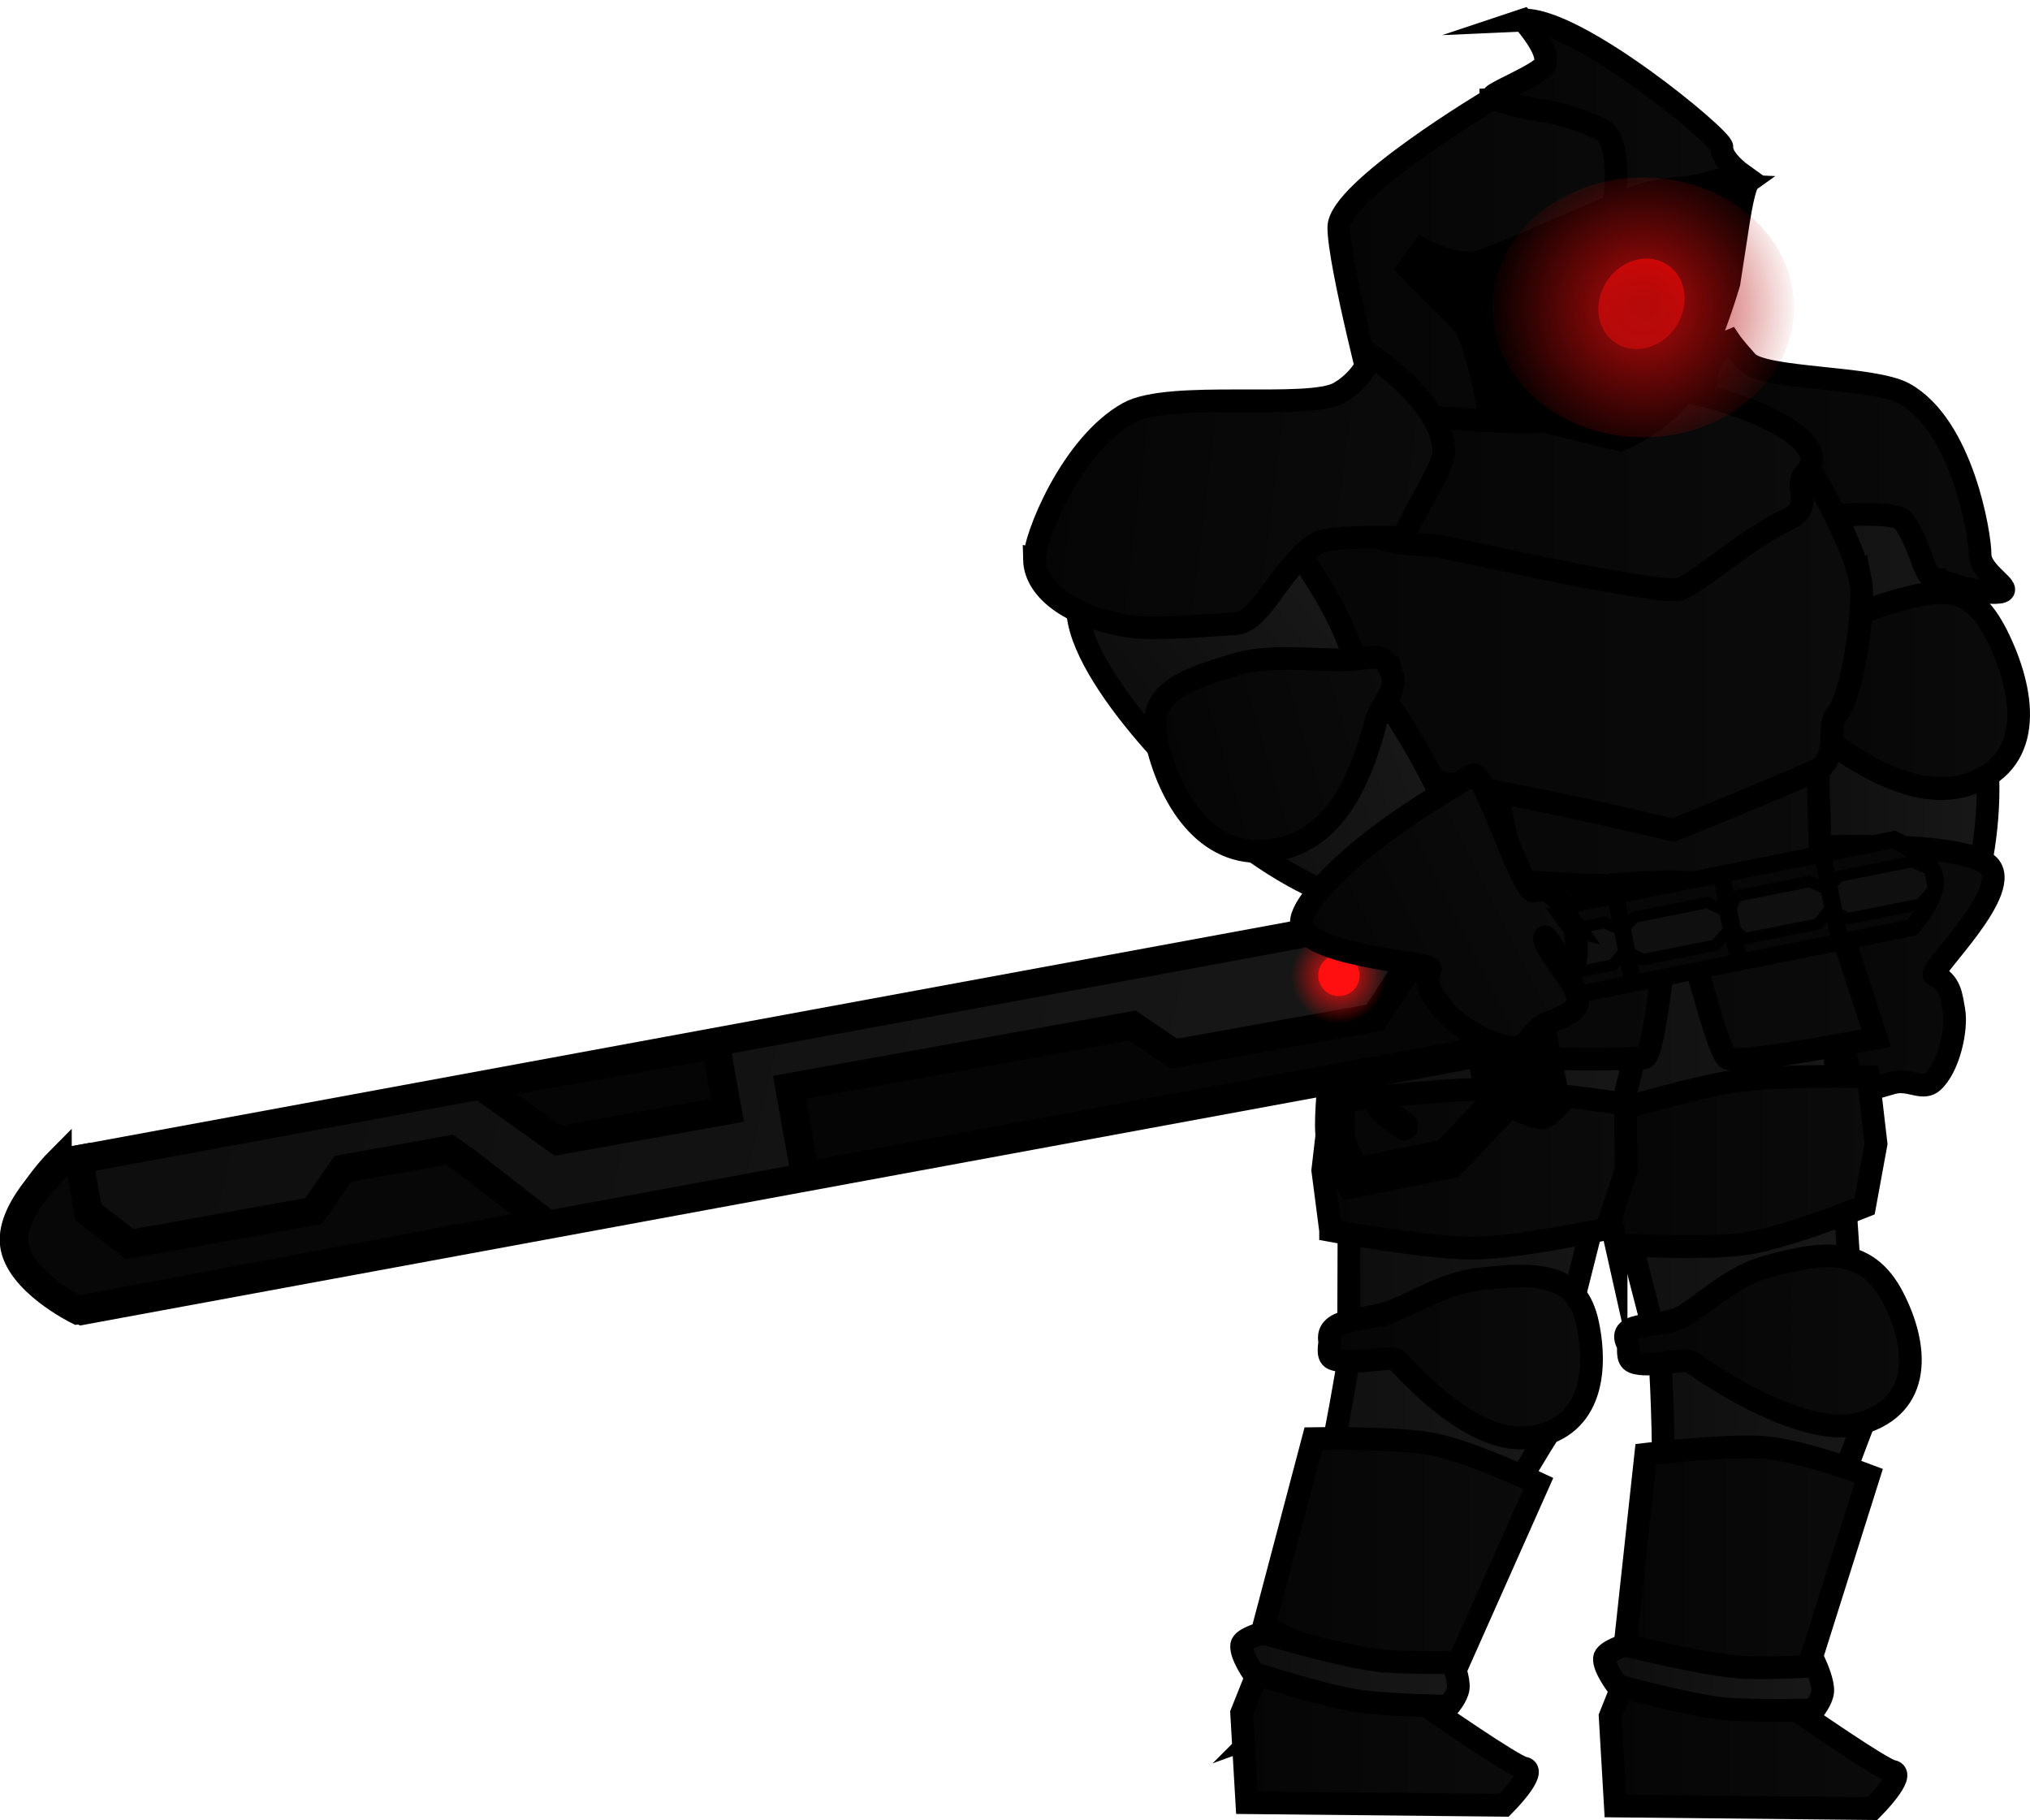 <svg version="1.1" xmlns="http://www.w3.org/2000/svg" xmlns:xlink="http://www.w3.org/1999/xlink" width="178.792" height="160.272" viewBox="0,0,178.792,160.272"><defs><linearGradient x1="256.628" y1="146.48" x2="282.917" y2="146.48" gradientUnits="userSpaceOnUse" id="color-1"><stop offset="0" stop-color="#0d0d0d"/><stop offset="1" stop-color="#181818"/></linearGradient><linearGradient x1="265.392" y1="166.499" x2="283.064" y2="166.499" gradientUnits="userSpaceOnUse" id="color-2"><stop offset="0" stop-color="#0d0d0d"/><stop offset="1" stop-color="#181818"/></linearGradient><linearGradient x1="263.386" y1="153.758" x2="285.757" y2="153.758" gradientUnits="userSpaceOnUse" id="color-3"><stop offset="0" stop-color="#050505"/><stop offset="1" stop-color="#0b0b0b"/></linearGradient><linearGradient x1="264.957" y1="178.113" x2="283.52" y2="178.113" gradientUnits="userSpaceOnUse" id="color-4"><stop offset="0" stop-color="#050505"/><stop offset="1" stop-color="#0b0b0b"/></linearGradient><linearGradient x1="258.082" y1="134.037" x2="284.446" y2="134.037" gradientUnits="userSpaceOnUse" id="color-5"><stop offset="0" stop-color="#050505"/><stop offset="1" stop-color="#0b0b0b"/></linearGradient><linearGradient x1="252.356" y1="229.148" x2="273.261" y2="229.148" gradientUnits="userSpaceOnUse" id="color-6"><stop offset="0" stop-color="#0d0d0d"/><stop offset="1" stop-color="#181818"/></linearGradient><linearGradient x1="218.663" y1="229.909" x2="244.671" y2="229.909" gradientUnits="userSpaceOnUse" id="color-7"><stop offset="0" stop-color="#0d0d0d"/><stop offset="1" stop-color="#181818"/></linearGradient><linearGradient x1="244.076" y1="191.63" x2="271.109" y2="191.63" gradientUnits="userSpaceOnUse" id="color-8"><stop offset="0" stop-color="#0d0d0d"/><stop offset="1" stop-color="#181818"/></linearGradient><linearGradient x1="226.744" y1="192.07" x2="255.013" y2="192.07" gradientUnits="userSpaceOnUse" id="color-9"><stop offset="0" stop-color="#0d0d0d"/><stop offset="1" stop-color="#181818"/></linearGradient><linearGradient x1="223.147" y1="174.997" x2="273.221" y2="174.997" gradientUnits="userSpaceOnUse" id="color-10"><stop offset="0" stop-color="#050505"/><stop offset="1" stop-color="#0b0b0b"/></linearGradient><linearGradient x1="218.802" y1="158.549" x2="269.995" y2="158.549" gradientUnits="userSpaceOnUse" id="color-11"><stop offset="0" stop-color="#050505"/><stop offset="1" stop-color="#0b0b0b"/></linearGradient><linearGradient x1="217.485" y1="146.592" x2="271.931" y2="146.592" gradientUnits="userSpaceOnUse" id="color-12"><stop offset="0" stop-color="#050505"/><stop offset="1" stop-color="#0b0b0b"/></linearGradient><linearGradient x1="228.618" y1="136.01" x2="267.529" y2="136.01" gradientUnits="userSpaceOnUse" id="color-13"><stop offset="0" stop-color="#050505"/><stop offset="1" stop-color="#0b0b0b"/></linearGradient><linearGradient x1="225.88" y1="115.903" x2="258.603" y2="115.903" gradientUnits="userSpaceOnUse" id="color-14"><stop offset="0" stop-color="#050505"/><stop offset="1" stop-color="#0b0b0b"/></linearGradient><linearGradient x1="239.436" y1="102.936" x2="261.378" y2="102.936" gradientUnits="userSpaceOnUse" id="color-15"><stop offset="0" stop-color="#050505"/><stop offset="1" stop-color="#0b0b0b"/></linearGradient><linearGradient x1="251.129" y1="211.027" x2="276.222" y2="211.027" gradientUnits="userSpaceOnUse" id="color-16"><stop offset="0" stop-color="#050505"/><stop offset="1" stop-color="#0b0b0b"/></linearGradient><linearGradient x1="225.019" y1="212.443" x2="248.137" y2="212.443" gradientUnits="userSpaceOnUse" id="color-17"><stop offset="0" stop-color="#050505"/><stop offset="1" stop-color="#0b0b0b"/></linearGradient><linearGradient x1="224.768" y1="172.033" x2="269.715" y2="172.033" gradientUnits="userSpaceOnUse" id="color-18"><stop offset="0" stop-color="#0d0d0d"/><stop offset="1" stop-color="#181818"/></linearGradient><linearGradient x1="217.321" y1="244.633" x2="242.5" y2="244.633" gradientUnits="userSpaceOnUse" id="color-19"><stop offset="0" stop-color="#050505"/><stop offset="1" stop-color="#0b0b0b"/></linearGradient><linearGradient x1="219.258" y1="229.985" x2="243.457" y2="229.985" gradientUnits="userSpaceOnUse" id="color-20"><stop offset="0" stop-color="#050505"/><stop offset="1" stop-color="#0b0b0b"/></linearGradient><linearGradient x1="249.097" y1="195.223" x2="273.198" y2="195.223" gradientUnits="userSpaceOnUse" id="color-21"><stop offset="0" stop-color="#050505"/><stop offset="1" stop-color="#0b0b0b"/></linearGradient><linearGradient x1="224.468" y1="195.866" x2="251.191" y2="195.866" gradientUnits="userSpaceOnUse" id="color-22"><stop offset="0" stop-color="#050505"/><stop offset="1" stop-color="#0b0b0b"/></linearGradient><linearGradient x1="254.01" y1="115.868" x2="251.062" y2="123.52" gradientUnits="userSpaceOnUse" id="color-23"><stop offset="0" stop-color="#ff0000"/><stop offset="1" stop-color="#b50a0a"/></linearGradient><radialGradient cx="252.682" cy="120.012" r="13.896" gradientUnits="userSpaceOnUse" id="color-24"><stop offset="0" stop-color="#b50a0a"/><stop offset="1" stop-color="#b50a0a" stop-opacity="0"/></radialGradient><linearGradient x1="249.778" y1="244.925" x2="274.956" y2="244.925" gradientUnits="userSpaceOnUse" id="color-25"><stop offset="0" stop-color="#050505"/><stop offset="1" stop-color="#0b0b0b"/></linearGradient><linearGradient x1="251.082" y1="230.363" x2="272.559" y2="230.363" gradientUnits="userSpaceOnUse" id="color-26"><stop offset="0" stop-color="#050505"/><stop offset="1" stop-color="#0b0b0b"/></linearGradient><linearGradient x1="217.319" y1="239.97" x2="236.409" y2="239.97" gradientUnits="userSpaceOnUse" id="color-27"><stop offset="0" stop-color="#0d0d0d"/><stop offset="1" stop-color="#181818"/></linearGradient><linearGradient x1="249.272" y1="240.687" x2="268.505" y2="240.687" gradientUnits="userSpaceOnUse" id="color-28"><stop offset="0" stop-color="#0d0d0d"/><stop offset="1" stop-color="#181818"/></linearGradient><linearGradient x1="213.483" y1="166.708" x2="233.783" y2="159.262" gradientUnits="userSpaceOnUse" id="color-29"><stop offset="0" stop-color="#0d0d0d"/><stop offset="1" stop-color="#181818"/></linearGradient><linearGradient x1="207.988" y1="156.502" x2="224.297" y2="143.798" gradientUnits="userSpaceOnUse" id="color-30"><stop offset="0" stop-color="#0d0d0d"/><stop offset="1" stop-color="#181818"/></linearGradient><linearGradient x1="210.878" y1="161.904" x2="231.606" y2="155.797" gradientUnits="userSpaceOnUse" id="color-31"><stop offset="0" stop-color="#050505"/><stop offset="1" stop-color="#0b0b0b"/></linearGradient><linearGradient x1="199.822" y1="133.959" x2="234.642" y2="138.176" gradientUnits="userSpaceOnUse" id="color-32"><stop offset="0" stop-color="#050505"/><stop offset="1" stop-color="#0b0b0b"/></linearGradient><linearGradient x1="177.032" y1="194.974" x2="175.415" y2="186.889" gradientUnits="userSpaceOnUse" id="color-33"><stop offset="0" stop-color="#400000"/><stop offset="1" stop-color="#ff0000"/></linearGradient><linearGradient x1="234.3" y1="179.268" x2="238.668" y2="178.394" gradientUnits="userSpaceOnUse" id="color-34"><stop offset="0" stop-color="#0d0d0d"/><stop offset="1" stop-color="#181818"/></linearGradient><linearGradient x1="115.4" y1="176.284" x2="234.984" y2="204.109" gradientUnits="userSpaceOnUse" id="color-35"><stop offset="0" stop-color="#0d0d0d"/><stop offset="1" stop-color="#181818"/></linearGradient><radialGradient cx="225.87" cy="178.909" r="4.2" gradientUnits="userSpaceOnUse" id="color-36"><stop offset="0" stop-color="#ff0f0f"/><stop offset="1" stop-color="#ff0f0f" stop-opacity="0"/></radialGradient><linearGradient x1="225.444" y1="180.133" x2="244.544" y2="170.563" gradientUnits="userSpaceOnUse" id="color-37"><stop offset="0" stop-color="#050505"/><stop offset="1" stop-color="#0b0b0b"/></linearGradient></defs><g transform="translate(-107.965,-92.941)"><g data-paper-data="{&quot;isPaintingLayer&quot;:true}" fill-rule="nonzero" stroke-linejoin="miter" stroke-miterlimit="10" stroke-dasharray="" stroke-dashoffset="0" style="mix-blend-mode: normal"><path d="M256.63,139.042c0.108,-5.529 10.429,-5.129 17.273,-5.053c6.844,0.076 9.119,15.412 9.01,20.94c-0.108,5.529 -7.915,3.857 -14.76,3.781c-6.844,-0.076 -11.632,-14.14 -11.524,-19.668z" data-paper-data="{&quot;index&quot;:null}" fill="url(#color-1)" stroke="#000000" stroke-width="2" stroke-linecap="butt"/><path d="M268.062,156.34c5.722,-1.825 11.59,-5.366 13.981,-0.307c2.39,5.06 0.552,20.695 -5.17,22.52c-5.722,1.825 -4.857,1.515 -7.247,-3.545c-2.39,-5.06 -7.285,-16.843 -1.563,-18.669z" data-paper-data="{&quot;index&quot;:null}" fill="url(#color-2)" stroke="#000000" stroke-width="2" stroke-linecap="butt"/><path d="M266.161,151.105c2.107,-1.508 4.457,-3.886 7.276,-4.785c5.722,-1.825 8.229,-2.058 10.619,3.002c2.39,5.06 2.917,10.889 -2.805,12.715c-4.436,1.415 -9.554,-1.728 -13.541,-4.79c-1.156,-0.887 -3.332,-1.298 -3.869,-2.435c-1.213,-2.567 0.15,-2.153 2.32,-3.706z" data-paper-data="{&quot;index&quot;:null}" fill="url(#color-3)" stroke="#000000" stroke-width="2" stroke-linecap="butt"/><path d="M267.303,178.973c0.863,-0.461 -3.286,-11.203 -2.147,-11.319c0.876,-0.089 15.024,-0.849 17.827,1.378c2.625,2.086 -5.269,9.448 -4.645,9.757c1.422,0.705 1.474,1.801 1.713,3.124c0.29,1.604 -0.415,4.955 -1.843,6.269c-0.818,0.753 -1.837,-0.093 -3.136,0.039c-1.034,0.105 -2.854,1.228 -3.796,-0.085c-0.917,-1.277 -0.96,-4.98 -1.727,-5.585c-0.489,-0.386 0.834,3.011 0.438,3.349c-0.546,0.467 -2.743,-2.044 -2.856,-2.67c-0.311,-1.717 -1.668,-3.275 0.172,-4.258z" data-paper-data="{&quot;index&quot;:null}" fill="url(#color-4)" stroke="#000000" stroke-width="2" stroke-linecap="butt"/><path d="M278.617,143.98c-1.29,0 -1.213,-2.609 -3.004,-5.16c-0.781,-1.112 -7.846,-0.225 -7.923,-0.55c-0.628,-2.645 -9.608,-9.06 -9.608,-10.386c0,-4.048 2.218,-4.928 2.218,-4.928c0,0 0.373,0.564 1.539,1.85c1.441,1.59 11.073,1.261 13.837,2.796c5.128,2.847 6.684,12.405 6.684,14.162c0,1.748 3.194,3.13 1.678,3.329c-1.809,0.237 -5.421,-1.112 -5.421,-1.112z" data-paper-data="{&quot;index&quot;:null}" fill="url(#color-5)" stroke="#000000" stroke-width="2" stroke-linecap="butt"/><path d="M252.356,245.734c0,0 0.199,-8.551 1.389,-13.713c1.449,-6.284 0.259,-22.169 0.259,-22.169l19.256,5.397c0,0 -5.155,12.93 -6.701,19.158c-0.743,2.993 -2.498,8.708 -3.345,11.544c-0.648,2.173 1.569,2.494 1.569,2.494c0,0 -5.934,-1.994 -8.389,-2.364c-2.215,-0.334 -4.039,-0.347 -4.039,-0.347z" fill="url(#color-6)" stroke="#000000" stroke-width="2" stroke-linecap="butt"/><path d="M218.663,245.736c0,0 2.072,-9.307 3.857,-14.1c2.173,-5.834 4.348,-19.691 4.348,-19.691c0,0 9.121,-1.061 11.262,-0.258c3.287,1.234 6.541,6.94 6.541,6.94c0,0 -6.296,9.934 -8.559,15.706c-1.088,2.773 -3.755,8.895 -4.927,11.508c-0.898,2.002 0.387,2.591 0.387,2.591c0,0 -5.664,-2.518 -8.06,-3.127c-2.162,-0.549 -4.849,0.431 -4.849,0.431z" fill="url(#color-7)" stroke="#000000" stroke-width="2" stroke-linecap="butt"/><path d="M253.704,210.48l-9.628,-37.316l24.623,-0.383l2.411,35.757z" data-paper-data="{&quot;index&quot;:null}" fill="url(#color-8)" stroke="#000000" stroke-width="2" stroke-linecap="butt"/><path d="M226.744,210.721l0.128,-37.302l28.141,0.383l-9.227,36.633z" fill="url(#color-9)" stroke="#000000" stroke-width="2" stroke-linecap="butt"/><path d="M223.147,184.347l4,-18.525l39.314,-2.067l6.759,20.593c0,0 -12.044,2.392 -13.073,1.798c-1.122,-0.648 -3.86,-13.295 -4.492,-13.183c-1.002,0.177 -1.778,13.081 -2.908,13.141c-4.849,0.257 -10.052,-0.047 -12.564,-0.047c-9.237,0 -17.036,-1.709 -17.036,-1.709z" fill="url(#color-10)" stroke="#000000" stroke-width="2" stroke-linecap="butt"/><path d="M269.911,153.192c0.415,2.092 -0.778,0.214 -1.802,4.12c-0.279,1.063 0.389,11.181 0.024,12.11c-1.303,3.315 -11.533,1.666 -11.533,1.666c0,0 -10.281,0.685 -17.72,-0.031c-7.043,-0.678 -12.491,-1.608 -12.491,-1.608c0,0 -2.363,-5.194 -3.386,-7.685c-1.022,-2.49 -3.2,-7.142 -4.201,-11.341c0,0 21.258,-3.494 36.504,-4.774c8.319,-0.698 14.297,5.994 14.604,7.542z" fill="url(#color-11)" stroke="#000000" stroke-width="2" stroke-linecap="butt"/><path d="M271.842,144.123c0.415,2.092 -0.666,10.246 -2.216,11.887c-0.68,0.72 0.343,3.846 -1.74,4.788c-4.012,1.814 -12.571,5.246 -12.571,5.246c0,0 -15.463,-3.81 -24.692,-4.779c-5.595,-0.588 -1.113,-3.645 -4.479,-5.173c-1.788,-0.812 -6.24,-1.189 -6.383,-1.479c-1.203,-2.445 -0.786,-0.67 -1.787,-4.869c-1.06,-4.444 -0.069,-3.867 -0.069,-6.759c0,-8.521 9.311,-15.843 9.311,-15.843l38.994,5.219c0,0 4.76,7.378 5.631,11.763z" fill="url(#color-12)" stroke="#000000" stroke-width="2" stroke-linecap="butt"/><path d="M234.321,140.973c-1.594,-0.076 -4.893,-0.151 -5.554,-1.242c-0.747,-1.233 1.541,-10.861 1.708,-11.639c0.365,-1.701 22.928,-0.581 26.055,-0.581c1.682,0 13.862,3.609 10.374,7.207c-0.95,0.98 0.762,2.848 -1.257,3.831c-4.343,2.115 -7.803,5.561 -9.824,6.294c-2.481,0.41 -21.001,-3.847 -21.502,-3.871z" fill="url(#color-13)" stroke="#000000" stroke-width="2" stroke-linecap="butt"/><path d="M239.271,101.708c2.281,-0.104 19.421,3.037 19.332,4.327c-0.477,6.939 -6.75,24.065 -16.006,24.065c-4.912,0 -13.327,-0.916 -13.327,-0.916c0,0 -3.389,-12.964 -3.389,-16.225c0,-3.261 13.39,-11.25 13.39,-11.25z" fill="url(#color-14)" stroke="#000000" stroke-width="2" stroke-linecap="butt"/><path d="M242.115,94.713c4.743,-0.214 17.561,10.406 17.508,11.189c-0.075,1.087 1.755,2.393 1.755,2.393l-11.288,2.866c0,0 0.832,-5.169 -0.827,-6.675c0,0 -2.601,-1.424 -5.759,-1.849c-1.543,-0.208 -4.301,-0.92 -4.051,-1.239c0.344,-0.439 4.167,-1.947 4.564,-2.746c0.595,-1.198 -1.901,-3.939 -1.901,-3.939z" fill="url(#color-15)" stroke="#000000" stroke-width="2" stroke-linecap="butt"/><path d="M231.699,116.608l1.454,-2.006c0,0 3.336,1.843 5.413,1.041c5.441,-2.102 8.24,-3.653 13.718,-5.699c3.025,-1.13 9.871,-0.839 9.871,-0.839c0,0 -0.342,0.25 -0.841,3.455c-0.499,3.206 -0.827,5.363 -0.827,5.363c0,0 -2.351,8.2 -5.035,10.863c-2.049,2.033 -4.741,3.154 -4.741,3.154l-11.889,-2.901c0,0 -0.925,-5.476 -2.102,-7.353z" fill="#000000" stroke="#000000" stroke-width="1.5" stroke-linecap="butt"/><path d="M259.75,117.416c0.199,1.17 -2.183,6.5 -2.183,6.5c0,0 -0.579,2.507 -2.298,4.286c-0.967,1.168 -4.38,2.57 -4.38,2.57c0,0 3.106,-6.274 4.734,-11.493c0.218,-0.698 0.632,-1.205 2.716,-4.612c1.811,-2.962 2.576,-2.356 2.576,-2.356c0,0 -0.921,4.078 -1.163,5.105z" fill="#000000" stroke="#000000" stroke-width="1.5" stroke-linecap="butt"/><path d="M256.439,208.718c1.99,-1.306 4.207,-3.363 6.871,-4.144c5.408,-1.584 9.089,-1.789 11.361,2.58c2.271,4.369 2.594,9.545 -2.814,11.13c-4.193,1.228 -11.081,-2.701 -14.858,-5.341c-0.728,-0.509 -3.797,0.493 -5.157,-0.054c-0.685,-0.276 -0.346,-1.26 -0.517,-1.589c-1.152,-2.216 3.065,-1.237 5.114,-2.582z" data-paper-data="{&quot;index&quot;:null}" fill="url(#color-16)" stroke="#000000" stroke-width="2" stroke-linecap="butt"/><path d="M230.661,208.376c2.193,-0.905 4.798,-2.471 7.474,-2.788c5.43,-0.643 8.741,-0.472 9.663,3.914c0.922,4.386 0.212,9.388 -5.218,10.031c-4.209,0.499 -8.864,-3.858 -11.645,-6.874c-0.323,-0.35 -4.077,0.553 -5.575,-0.07c-0.567,-0.236 -0.251,-1.367 -0.276,-1.489c-0.468,-2.225 3.319,-1.793 5.577,-2.726z" data-paper-data="{&quot;index&quot;:null}" fill="url(#color-17)" stroke="#000000" stroke-width="2" stroke-linecap="butt"/><path d="M224.768,173.436c0,0 -0.007,-1.511 0.129,-2.279c0.139,-0.785 0.699,-2.381 0.699,-2.381c0,0 7.159,1.058 15.241,1.697c6.029,0.476 12.816,0.582 16.21,0.582c5.336,0 11.587,-1.76 11.587,-1.76c0,0 0.904,1.146 1.027,1.684c0.148,0.649 -0.061,2.354 -0.061,2.354c0,0 -6.756,1.776 -11.586,1.788c-3.696,0.009 -10.991,0.38 -17.808,-0.005c-8.052,-0.455 -15.437,-1.679 -15.437,-1.679z" fill="url(#color-18)" stroke="#000000" stroke-width="2" stroke-linecap="butt"/><path d="M251.15,175.455c0,0 -0.411,-1.172 -0.505,-1.703c-0.153,-0.859 -0.047,-2.957 -0.047,-2.957c0,0 3.013,-0.207 4.414,-0.207c1.356,0 3.862,0.207 3.862,0.207c0,0 0.552,1.372 0.552,2.071c0,0.716 -0.276,2.175 -0.276,2.175c0,0 -2.399,0.706 -3.406,0.76c-1.422,0.076 -4.595,-0.345 -4.595,-0.345z" fill="#060606" stroke="#000000" stroke-width="2" stroke-linecap="butt"/><path d="M217.781,251.687l-0.46,-7.888l2.578,-6.45l13.974,2.904l0.138,3.181c0,0 7.271,5.055 8.15,5.192c1.339,0.208 -1.733,3.29 -1.733,3.29z" fill="url(#color-19)" stroke="#000000" stroke-width="2" stroke-linecap="butt"/><path d="M223.638,219.623c0,0 7.324,-0.142 10.598,0.511c3.331,0.665 9.221,3.443 9.221,3.443l-7.468,16.781c0,0 -6.401,-0.429 -9.321,-1.153c-2.626,-0.651 -7.411,-2.995 -7.411,-2.995z" fill="url(#color-20)" stroke="#000000" stroke-width="2" stroke-linecap="butt"/><path d="M250.303,202.529l-1.189,-5.304l-0.016,-6.157c0,0 8,-2.4 11.697,-2.923c4.07,-0.576 11.714,-0.39 11.714,-0.39l0.69,5.91l-1.006,5.494c0,0 -6.77,2.728 -10.397,3.286c-3.669,0.565 -11.493,0.083 -11.493,0.083z" fill="url(#color-21)" stroke="#000000" stroke-width="2" stroke-linecap="butt"/><path d="M225.156,201.301l-0.688,-5.297l0.691,-5.955c0,0 9.016,-1.186 13.116,-1.168c4.513,0.02 12.843,1.284 12.843,1.284l0.073,5.812l-1.731,5.169c0,0 -7.71,1.678 -11.738,1.704c-4.073,0.026 -12.566,-1.548 -12.566,-1.548z" fill="url(#color-22)" stroke="#000000" stroke-width="2" stroke-linecap="butt"/><path d="M249.032,118.587c0.814,-2.113 3.042,-3.33 4.977,-2.718c1.935,0.612 2.843,2.82 2.029,4.933c-0.814,2.113 -3.042,3.33 -4.977,2.718c-1.935,-0.612 -2.843,-2.82 -2.029,-4.933z" fill="url(#color-23)" stroke="#000000" stroke-width="0" stroke-linecap="butt"/><path d="M239.39,120.012c0,-6.317 5.951,-11.438 13.292,-11.438c7.341,0 13.292,5.121 13.292,11.438c0,6.317 -5.951,11.438 -13.292,11.438c-7.341,0 -13.292,-5.121 -13.292,-11.438z" fill="url(#color-24)" stroke="#000000" stroke-width="0" stroke-linecap="butt"/><path d="M250.237,251.979l-0.46,-7.888l2.578,-6.45l13.694,1.162l0.418,4.923c0,0 7.271,5.055 8.15,5.192c1.339,0.208 -1.733,3.29 -1.733,3.29z" fill="url(#color-25)" stroke="#000000" stroke-width="2" stroke-linecap="butt"/><path d="M252.917,221.001c0,0 7.245,-0.892 10.593,-0.58c3.406,0.318 9.05,2.471 9.05,2.471l-5.49,17.416c0,0 -5.174,0.231 -8.181,-0.188c-2.705,-0.377 -7.807,-2.211 -7.807,-2.211z" fill="url(#color-26)" stroke="#000000" stroke-width="2" stroke-linecap="butt"/><path d="M228.841,239.094c2.551,0.351 7.068,0.239 7.068,0.239c0,0 0.594,1.509 0.486,2.289c-0.1,0.725 -0.851,1.574 -0.851,1.574c0,0 -5.108,-0.076 -7.869,-0.456c-3.019,-0.416 -9.331,-2.475 -9.331,-2.475c0,0 -1.133,-1.624 -1.018,-2.456c0.083,-0.602 1.864,-1.066 1.864,-1.066c0,0 6.519,1.92 9.651,2.351z" data-paper-data="{&quot;index&quot;:null}" fill="url(#color-27)" stroke="#000000" stroke-width="2" stroke-linecap="butt"/><path d="M260.837,239.719c2.564,0.233 7.072,-0.087 7.072,-0.087c0,0 0.663,1.48 0.591,2.264c-0.066,0.729 -0.778,1.612 -0.778,1.612c0,0 -5.106,0.16 -7.881,-0.093c-3.035,-0.276 -9.435,-2.042 -9.435,-2.042c0,0 -1.206,-1.57 -1.13,-2.407c0.055,-0.605 1.812,-1.151 1.812,-1.151c0,0 6.601,1.617 9.749,1.904z" data-paper-data="{&quot;index&quot;:null}" fill="url(#color-28)" stroke="#000000" stroke-width="2" stroke-linecap="butt"/><path d="M235.98,165.572c1.773,4.955 2.742,4.633 -3.493,6.92c-6.235,2.287 -19.553,-7.316 -21.326,-12.271c-1.773,-4.955 3.195,-10.408 9.43,-12.695c5.283,-1.834 13.616,13.092 15.389,18.046z" fill="url(#color-29)" stroke="#000000" stroke-width="2" stroke-linecap="butt"/><path d="M226.634,157.116c-4.059,4.175 -7.446,9.996 -11.848,6.367c-4.403,-3.63 -15.065,-15.25 -11.006,-19.424c4.059,-4.175 9.956,-10.661 14.359,-7.031c4.403,3.63 12.555,15.914 8.496,20.089z" data-paper-data="{&quot;index&quot;:null}" fill="url(#color-30)" stroke="#000000" stroke-width="2" stroke-linecap="butt"/><path d="M230.638,152.568c0.345,1.15 -1.165,2.652 -1.503,3.953c-1.167,4.489 -3.21,9.66 -7.849,11.026c-5.984,1.763 -9.589,-2.912 -11.124,-8.03c-1.534,-5.118 0.694,-6.316 6.678,-8.079c2.948,-0.869 6.533,-0.367 9.316,-0.387c2.866,-0.021 3.703,-1.079 4.481,1.518z" fill="url(#color-31)" stroke="#000000" stroke-width="2" stroke-linecap="butt"/><path d="M199.075,142.213c-0.041,-1.829 3.206,-10.072 8.26,-12.898c3.645,-2.038 15.88,-0.246 18.565,-1.775c2.172,-1.237 2.83,-3.3 2.83,-3.3c0,0 6.317,4.21 6.411,8.424c0.031,1.381 -2.381,4.787 -3.505,7.485c-0.138,0.332 -6.503,-0.303 -7.952,0.786c-3.324,2.498 -4.702,7.044 -7.139,6.93c0,0 -6.689,0.579 -8.9,0.259c-5.12,-0.742 -8.508,-3.124 -8.571,-5.911z" fill="url(#color-32)" stroke="#000000" stroke-width="2" stroke-linecap="butt"/><g><g><g fill="none" stroke="none" stroke-width="1" stroke-linecap="butt" font-family="sans-serif" font-weight="normal" font-size="12" text-anchor="start"><g><g><g/><g/></g><g><g/><g/></g></g><g><g><g/><g/></g><g><g/><g/></g></g></g><path d="M234.364,183.071c0,0 -19.643,3.523 -53.247,10.377c-38.561,7.866 -61.5,13.015 -61.5,13.015c0,0 3.149,-6.99 13.191,-9.153c19.799,-5.118 19.653,-5.43 46.91,-11.232c29.747,-5.724 53.07,-10.67 53.07,-10.67z" data-paper-data="{&quot;index&quot;:null}" fill="url(#color-33)" stroke="#ff0000" stroke-width="0" stroke-linecap="butt"/><path d="M238.669,182.516c0,0 -20.465,3.687 -55.481,10.825c-40.182,8.19 -64.129,13.335 -64.129,13.335c0,0 3.271,-7.337 13.735,-9.583c20.641,-5.286 20.491,-5.597 48.895,-11.63c30.995,-5.974 55.3,-11.116 55.3,-11.116z" data-paper-data="{&quot;index&quot;:null}" fill="none" stroke="#330000" stroke-width="2" stroke-linecap="butt"/><path d="M246.388,190.452c0,0 -1.289,1.695 -2.291,1.895c-1.002,0.201 -3.028,-0.831 -3.028,-0.831l-5.292,-26.446c0,0 1.327,-1.702 2.475,-1.932c1.148,-0.23 2.844,0.868 2.844,0.868z" fill="#000000" stroke="none" stroke-width="0" stroke-linecap="butt"/><path d="M276.34,174.629l-33.424,6.689l-1.552,-7.754l33.424,-6.689c0,0 3.24,1.503 3.602,3.311c0.362,1.808 -2.05,4.443 -2.05,4.443z" fill="#070707" stroke="#000000" stroke-width="1.5" stroke-linecap="butt"/><g fill="#0f0f0f" stroke="#000000" stroke-width="1" stroke-linecap="butt"><g><path d="M250.031,177.922l-6.403,1.281c0,0 -1.381,-0.986 -1.505,-1.602c-0.126,-0.631 0.756,-2.141 0.756,-2.141l6.403,-1.281l1.505,0.679l0.337,1.701z"/><path d="M251.127,176.611l-0.344,-1.7l1.128,-1.206l6.403,-1.281l1.55,0.703l0.359,1.715l-1.16,1.325l-6.403,1.281z" data-paper-data="{&quot;index&quot;:null}"/></g><g><path d="M268.083,174.31l-6.403,1.281c0,0 -1.381,-0.986 -1.505,-1.602c-0.126,-0.631 0.756,-2.141 0.756,-2.141l6.403,-1.281l1.505,0.679l0.337,1.701z"/><path d="M269.179,172.999l-0.344,-1.7l1.128,-1.206l6.403,-1.281l1.55,0.703l0.359,1.715l-1.16,1.325l-6.403,1.281z" data-paper-data="{&quot;index&quot;:null}"/></g></g><path d="M261.045,177.338l-1.393,-6.961" fill="none" stroke="#000000" stroke-width="1.5" stroke-linecap="round"/><path d="M251.751,179.278l-1.369,-6.84" fill="none" stroke="#000000" stroke-width="1.5" stroke-linecap="round"/><path d="M269.931,175.429l-1.328,-6.637" fill="none" stroke="#000000" stroke-width="1.5" stroke-linecap="round"/><path d="M239.734,183.722c0,0 -4.521,0.109 -4.661,-0.588c-0.26,-1.297 -1.147,-5.734 -1.588,-7.935c-0.153,-0.765 4.116,-2.134 4.116,-2.134z" fill="url(#color-34)" stroke="#000000" stroke-width="2" stroke-linecap="butt"/></g><g><g><path d="M113.033,195.379l124.11,-22.885l2.179,12.979l-124.11,22.885c0,0 -5.079,-2.712 -5.606,-5.852c-0.527,-3.14 3.427,-7.127 3.427,-7.127z" fill="url(#color-35)" stroke="#000000" stroke-width="2.5" stroke-linecap="butt"/><path d="M178.896,196.498l-1.405,-7.811l30.204,-5.433l3.671,2.474l17.69,-3.182l2.469,-3.746l-0.933,-4.505l5.06,-0.999l2.388,12.283z" fill="#050505" stroke="#000000" stroke-width="2.5" stroke-linecap="round"/><path d="M234.272,169.925c0,0 1.155,-1.303 2.02,-1.455c0.864,-0.152 2.569,0.647 2.569,0.647l3.74,20.383c0,0 -1.188,1.309 -2.178,1.483c-0.99,0.174 -2.41,-0.674 -2.41,-0.674z" fill="#000000" stroke="none" stroke-width="0" stroke-linecap="butt"/><path d="M240.663,189.577l-5.133,5.408l-8.359,1.682c0,0 -1.322,-2.087 -1.545,-3.326c-0.253,-1.409 0.104,-4.683 0.104,-4.683" fill="none" stroke="#000000" stroke-width="3.5" stroke-linecap="round"/><path d="M231.622,192.092c0,0 -1.601,-1.085 -2.13,-1.845c-0.578,-0.831 -1.204,-2.948 -1.204,-2.948" fill="none" stroke="#000000" stroke-width="2.5" stroke-linecap="round"/><path d="M170.996,184.921l1.041,5.787l-14.918,2.683l-6.775,-4.822z" fill="#050505" stroke="#000000" stroke-width="2.5" stroke-linecap="round"/><path d="M114.777,208.309c0,0 -5.225,-2.585 -5.569,-5.848c-0.344,-3.263 4.196,-7.17 4.196,-7.17l1.497,-0.271l0.843,4.663l3.649,2.817l16.185,-2.911l2.584,-3.717l9.388,-1.689l1.517,1.055l6.868,5.336z" fill="#070707" stroke="#000000" stroke-width="2.5" stroke-linecap="round"/></g><path d="M227.708,178.959c-0.069,1.004 -0.939,1.761 -1.942,1.692c-1.004,-0.069 -1.761,-0.939 -1.692,-1.942c0.069,-1.004 0.939,-1.761 1.942,-1.692c1.004,0.069 1.761,0.939 1.692,1.942z" fill="#ff0f0f" stroke="none" stroke-width="0.5" stroke-linecap="butt"/></g><path d="M230.061,179.178c-0.149,2.315 -2.146,4.071 -4.461,3.922c-2.315,-0.149 -4.071,-2.146 -3.922,-4.461c0.149,-2.315 2.146,-4.071 4.461,-3.922c2.315,0.149 4.071,2.146 3.922,4.461z" fill="url(#color-36)" stroke="none" stroke-width="0" stroke-linecap="butt"/></g><path d="M246.497,174.473c0.392,0.538 0.544,3.801 -0.262,3.799c-0.584,-0.001 -2.133,-3.37 -2.233,-2.772c-0.157,0.937 2.671,3.722 2.912,5.255c0.247,1.575 -2.103,1.892 -3.027,2.469c-1.161,0.725 -1.337,2 -2.586,1.958c-2.18,-0.073 -5.345,-2.123 -6.349,-3.501c-0.828,-1.137 -1.634,-1.987 -1.02,-3.413c0.269,-0.625 -11.856,-1.107 -11.33,-4.324c0.25,-1.532 3.032,-4.46 6.203,-6.921c3.939,-3.057 8.431,-5.567 8.865,-5.838c1.018,-0.635 4.335,10.43 5.395,10.226c2.259,-0.434 2.358,1.586 3.433,3.062z" fill="url(#color-37)" stroke="#000000" stroke-width="2" stroke-linecap="butt"/></g></g></svg>